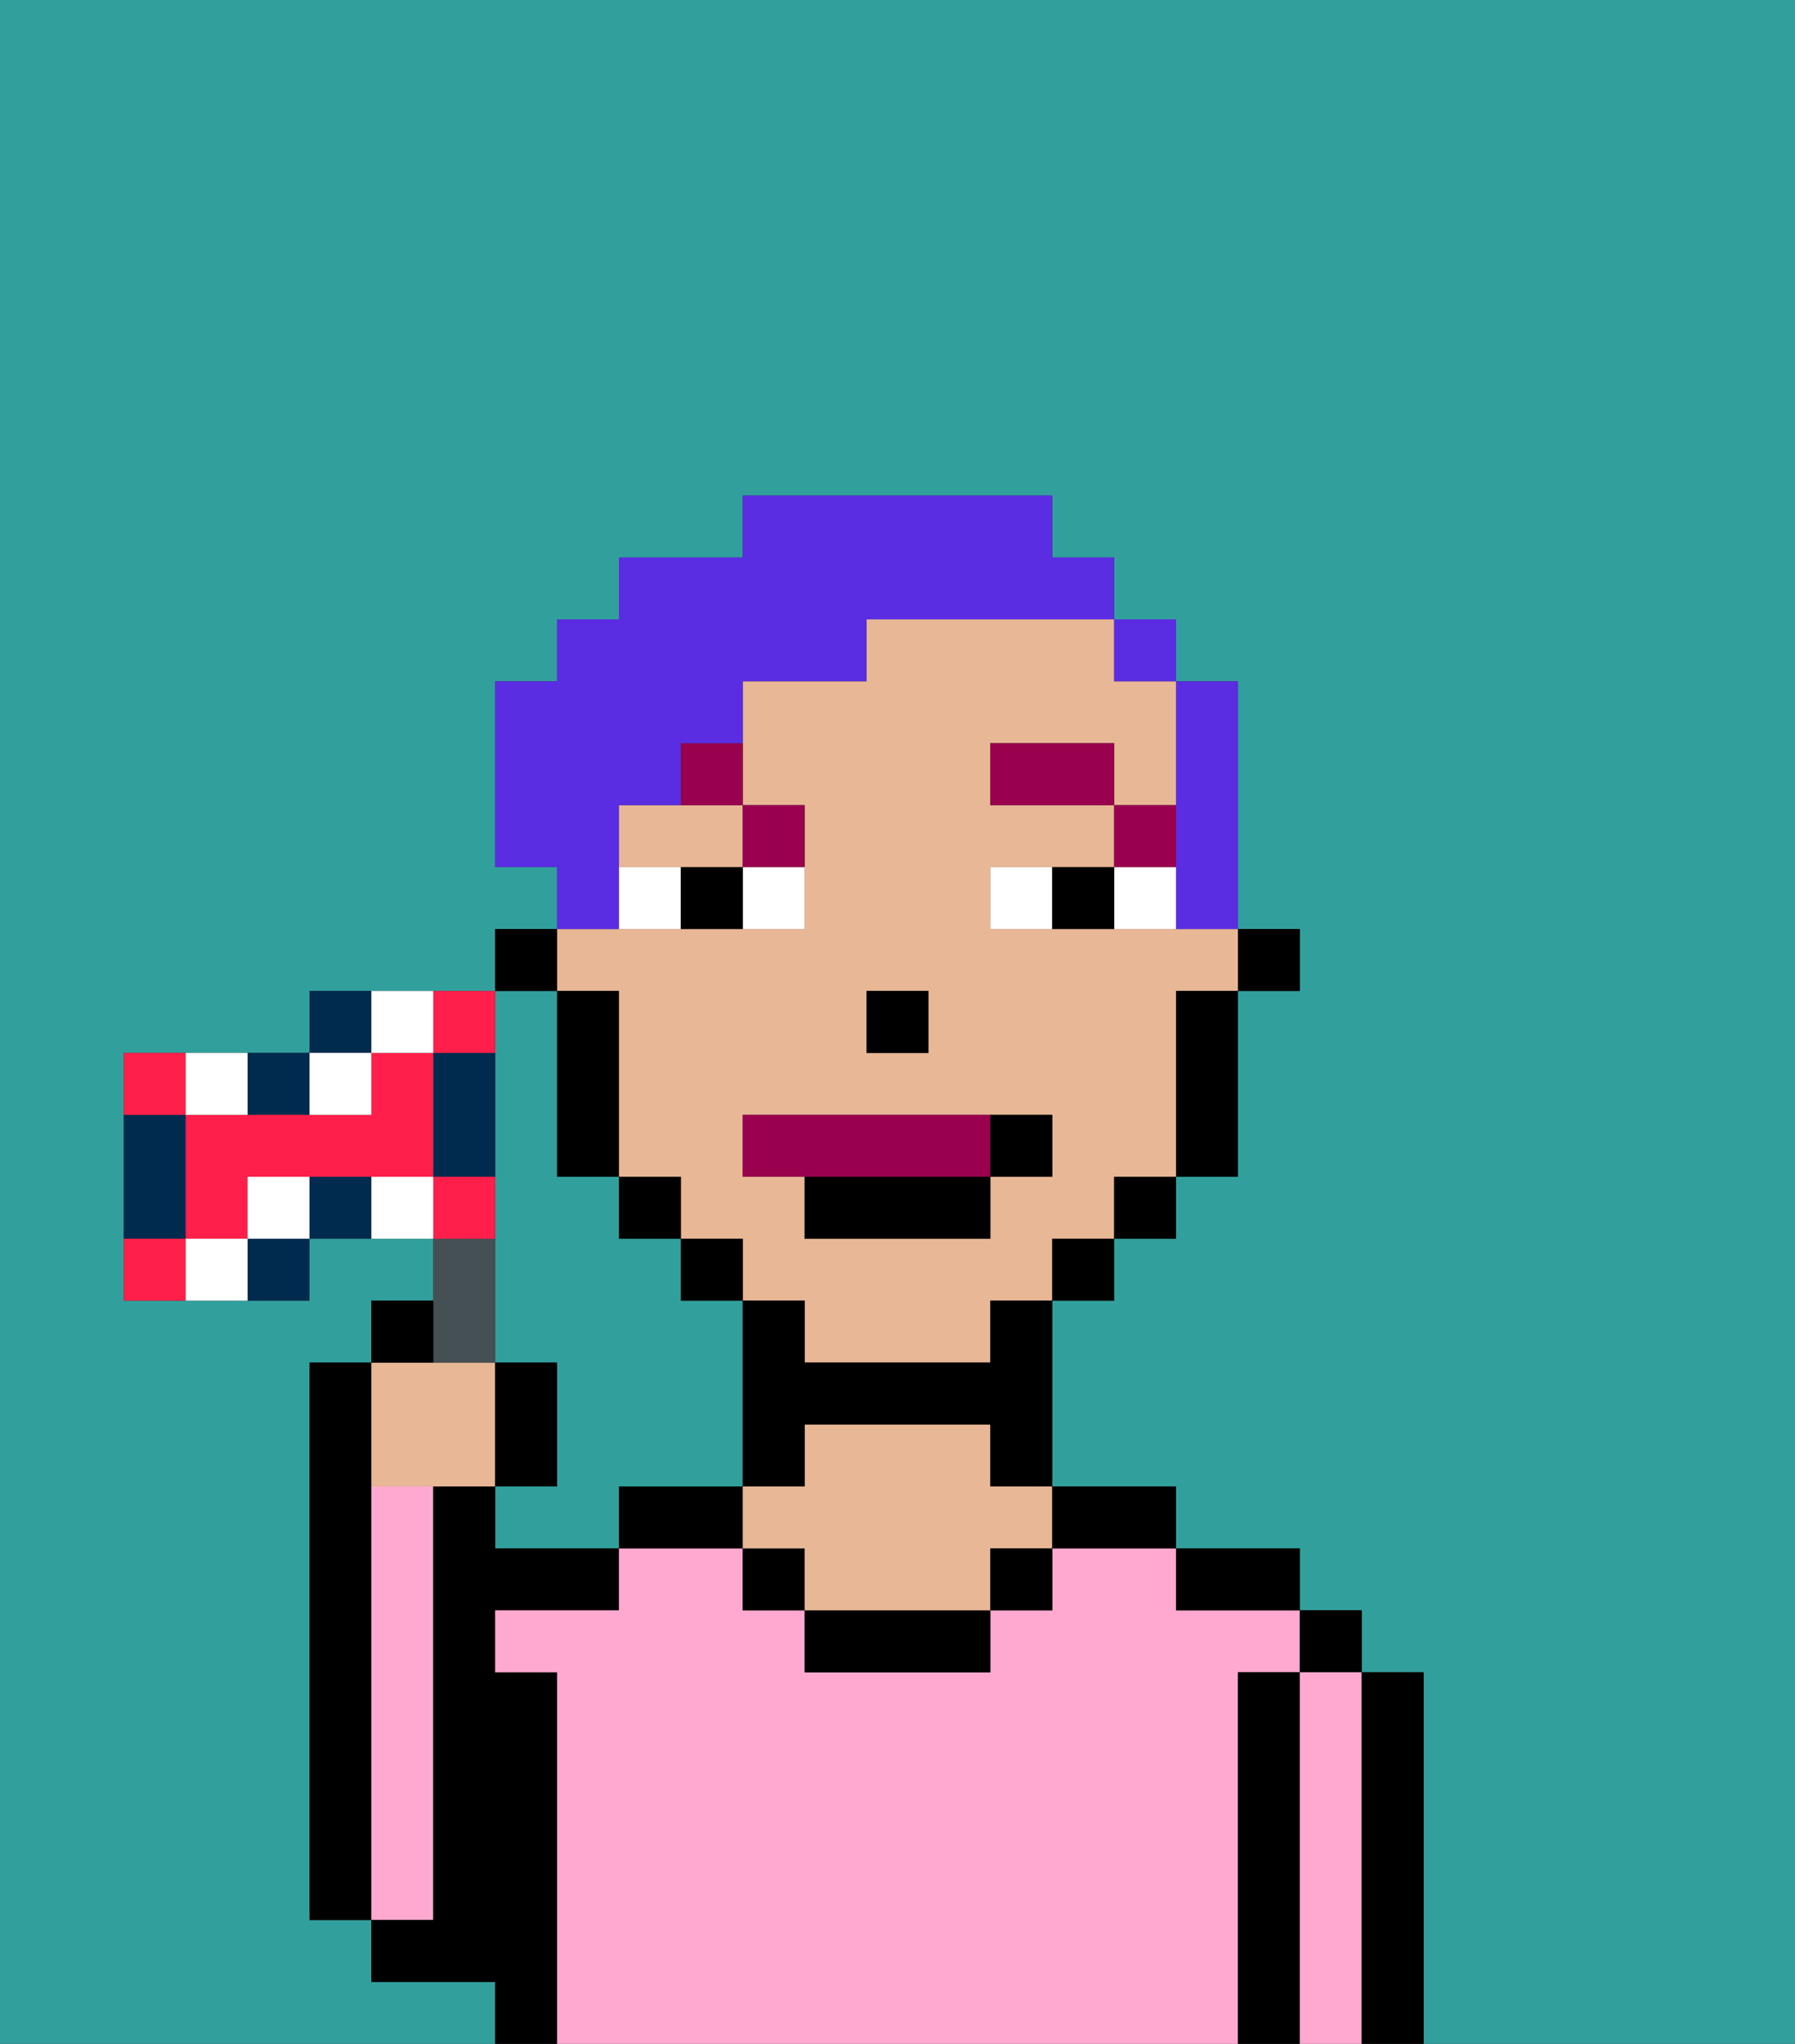 <svg xmlns="http://www.w3.org/2000/svg" viewBox="0 0 29 33"><rect x="0" y="0" width="29" height="33" fill="#333333" stroke="none"/><defs><style>polygon,rect,path{shape-rendering:crispedges;}.ha15-1{fill:#31a09d;}.ha15-2{fill:#000000;}.ha15-3{fill:#ffa9d0;}.ha15-4{fill:#e8b795;}.ha15-5{fill:#ffffff;}.ha15-6{fill:#99004d;}.ha15-7{fill:#99004d;}.ha15-8{fill:#5a2de2;}.ha15-9{fill:#455054;}.ha15-10{fill:#002b4f;}.ha15-11{fill:#ff1f4a;}</style></defs><path class="ha15-1" d="M8,18v4H9v2H8v1h2V24h2V21H11V20H10V19H9V16H8v2Z"/><path class="ha15-1" d="M0,33H8V32H6V31H5V22H6V21H7V20H5v1H2V17H5V16H8V15H9V14H8V11H9V10h1V9h2V8h5V9h1v1h1v1h1v4h1v1H20v3H19v1H18v1H17v3h2v1h2v1h1v1h1v6h6V0H0Z"/><path class="ha15-2" d="M6,24V22H5v9H6V24Z"/><path class="ha15-3" d="M7,30V24H6v7H7Z"/><path class="ha15-2" d="M9,27H8V26h2V25H8V24H7v7H6v1H8v1H9V27Z"/><path class="ha15-3" d="M20,27h1V26H19V25H17v1H16v1H13V26H12V25H10v1H8v1H9v6H20V27Z"/><path class="ha15-2" d="M11,24H10v1h2V24Z"/><rect class="ha15-2" x="12" y="25" width="1" height="1"/><path class="ha15-2" d="M13,26v1h3V26H13Z"/><path class="ha15-4" d="M16,23H13v1H12v1h1v1h3V25h1V24H16Z"/><rect class="ha15-2" x="16" y="25" width="1" height="1"/><path class="ha15-2" d="M18,25h1V24H17v1Z"/><path class="ha15-2" d="M20,26h1V25H19v1Z"/><path class="ha15-2" d="M21,27H20v6h1V27Z"/><rect class="ha15-2" x="21" y="26" width="1" height="1"/><path class="ha15-3" d="M22,27H21v6h1V27Z"/><path class="ha15-2" d="M23,27H22v6h1V27Z"/><rect class="ha15-2" x="20" y="15" width="1" height="1"/><path class="ha15-4" d="M10,13v1h2V13H10Z"/><path class="ha15-4" d="M10,16v3h1v1h1v1h1v1h3V21h1V20h1V19h1V16h1V15H16V14h2V13H16V12h2v1h1V11H18V10H14v1H12v2h1v2H9v1Zm4,0h1v1H14Zm-2,2h5v1H16v1H13V19H12Z"/><path class="ha15-2" d="M19,17v2h1V16H19Z"/><rect class="ha15-2" x="18" y="19" width="1" height="1"/><rect class="ha15-2" x="17" y="20" width="1" height="1"/><path class="ha15-2" d="M16,22H13V21H12v3h1V23h3v1h1V21H16Z"/><rect class="ha15-2" x="11" y="20" width="1" height="1"/><rect class="ha15-2" x="10" y="19" width="1" height="1"/><path class="ha15-2" d="M10,16H9v3h1V16Z"/><rect class="ha15-2" x="8" y="15" width="1" height="1"/><rect class="ha15-2" x="14" y="16" width="1" height="1"/><path class="ha15-5" d="M12,15h1V14H12Z"/><path class="ha15-5" d="M10,14v1h1V14Z"/><path class="ha15-5" d="M18,14v1h1V14Z"/><path class="ha15-5" d="M16,14v1h1V14Z"/><path class="ha15-2" d="M11,14v1h1V14Z"/><path class="ha15-2" d="M17,14v1h1V14Z"/><rect class="ha15-6" x="18" y="13" width="1" height="1"/><rect class="ha15-6" x="16" y="12" width="2" height="1"/><path class="ha15-6" d="M13,14V13H12v1Z"/><path class="ha15-6" d="M11,13h1V12H11Z"/><path class="ha15-7" d="M16,19V18H12v1h4Z"/><path class="ha15-2" d="M13,20h3V19H13Z"/><path class="ha15-2" d="M17,19V18H16v1Z"/><path class="ha15-8" d="M19,14v1h1V11H19v3Z"/><rect class="ha15-8" x="18" y="10" width="1" height="1"/><path class="ha15-8" d="M10,14V13h1V12h1V11h2V10h4V9H17V8H12V9H10v1H9v1H8v3H9v1h1Z"/><path class="ha15-4" d="M7,24H8V22H6v2Z"/><path class="ha15-9" d="M8,22V20H7v2Z"/><path class="ha15-2" d="M7,21H6v1H7Z"/><path class="ha15-2" d="M9,22H8v2H9Z"/><path class="ha15-10" d="M4,21H5V20H4Z"/><path class="ha15-10" d="M5,18V17H4v1Z"/><path class="ha15-10" d="M3,19V18H2v2H3Z"/><path class="ha15-10" d="M5,19v1H6V19Z"/><path class="ha15-10" d="M6,16H5v1H6Z"/><path class="ha15-10" d="M8,17H7v2H8V17Z"/><path class="ha15-11" d="M3,17H2v1H3Z"/><path class="ha15-11" d="M6,17v1H3v2H4V19H7V17Z"/><path class="ha15-11" d="M8,17V16H7v1Z"/><path class="ha15-11" d="M8,19H7v1H8Z"/><path class="ha15-11" d="M2,20v1H3V20Z"/><path class="ha15-5" d="M3,20v1H4V20Z"/><path class="ha15-5" d="M4,19v1H5V19Z"/><path class="ha15-5" d="M4,18V17H3v1Z"/><path class="ha15-5" d="M7,17V16H6v1Z"/><path class="ha15-5" d="M6,18V17H5v1Z"/><path class="ha15-5" d="M6,19v1H7V19Z"/></svg>